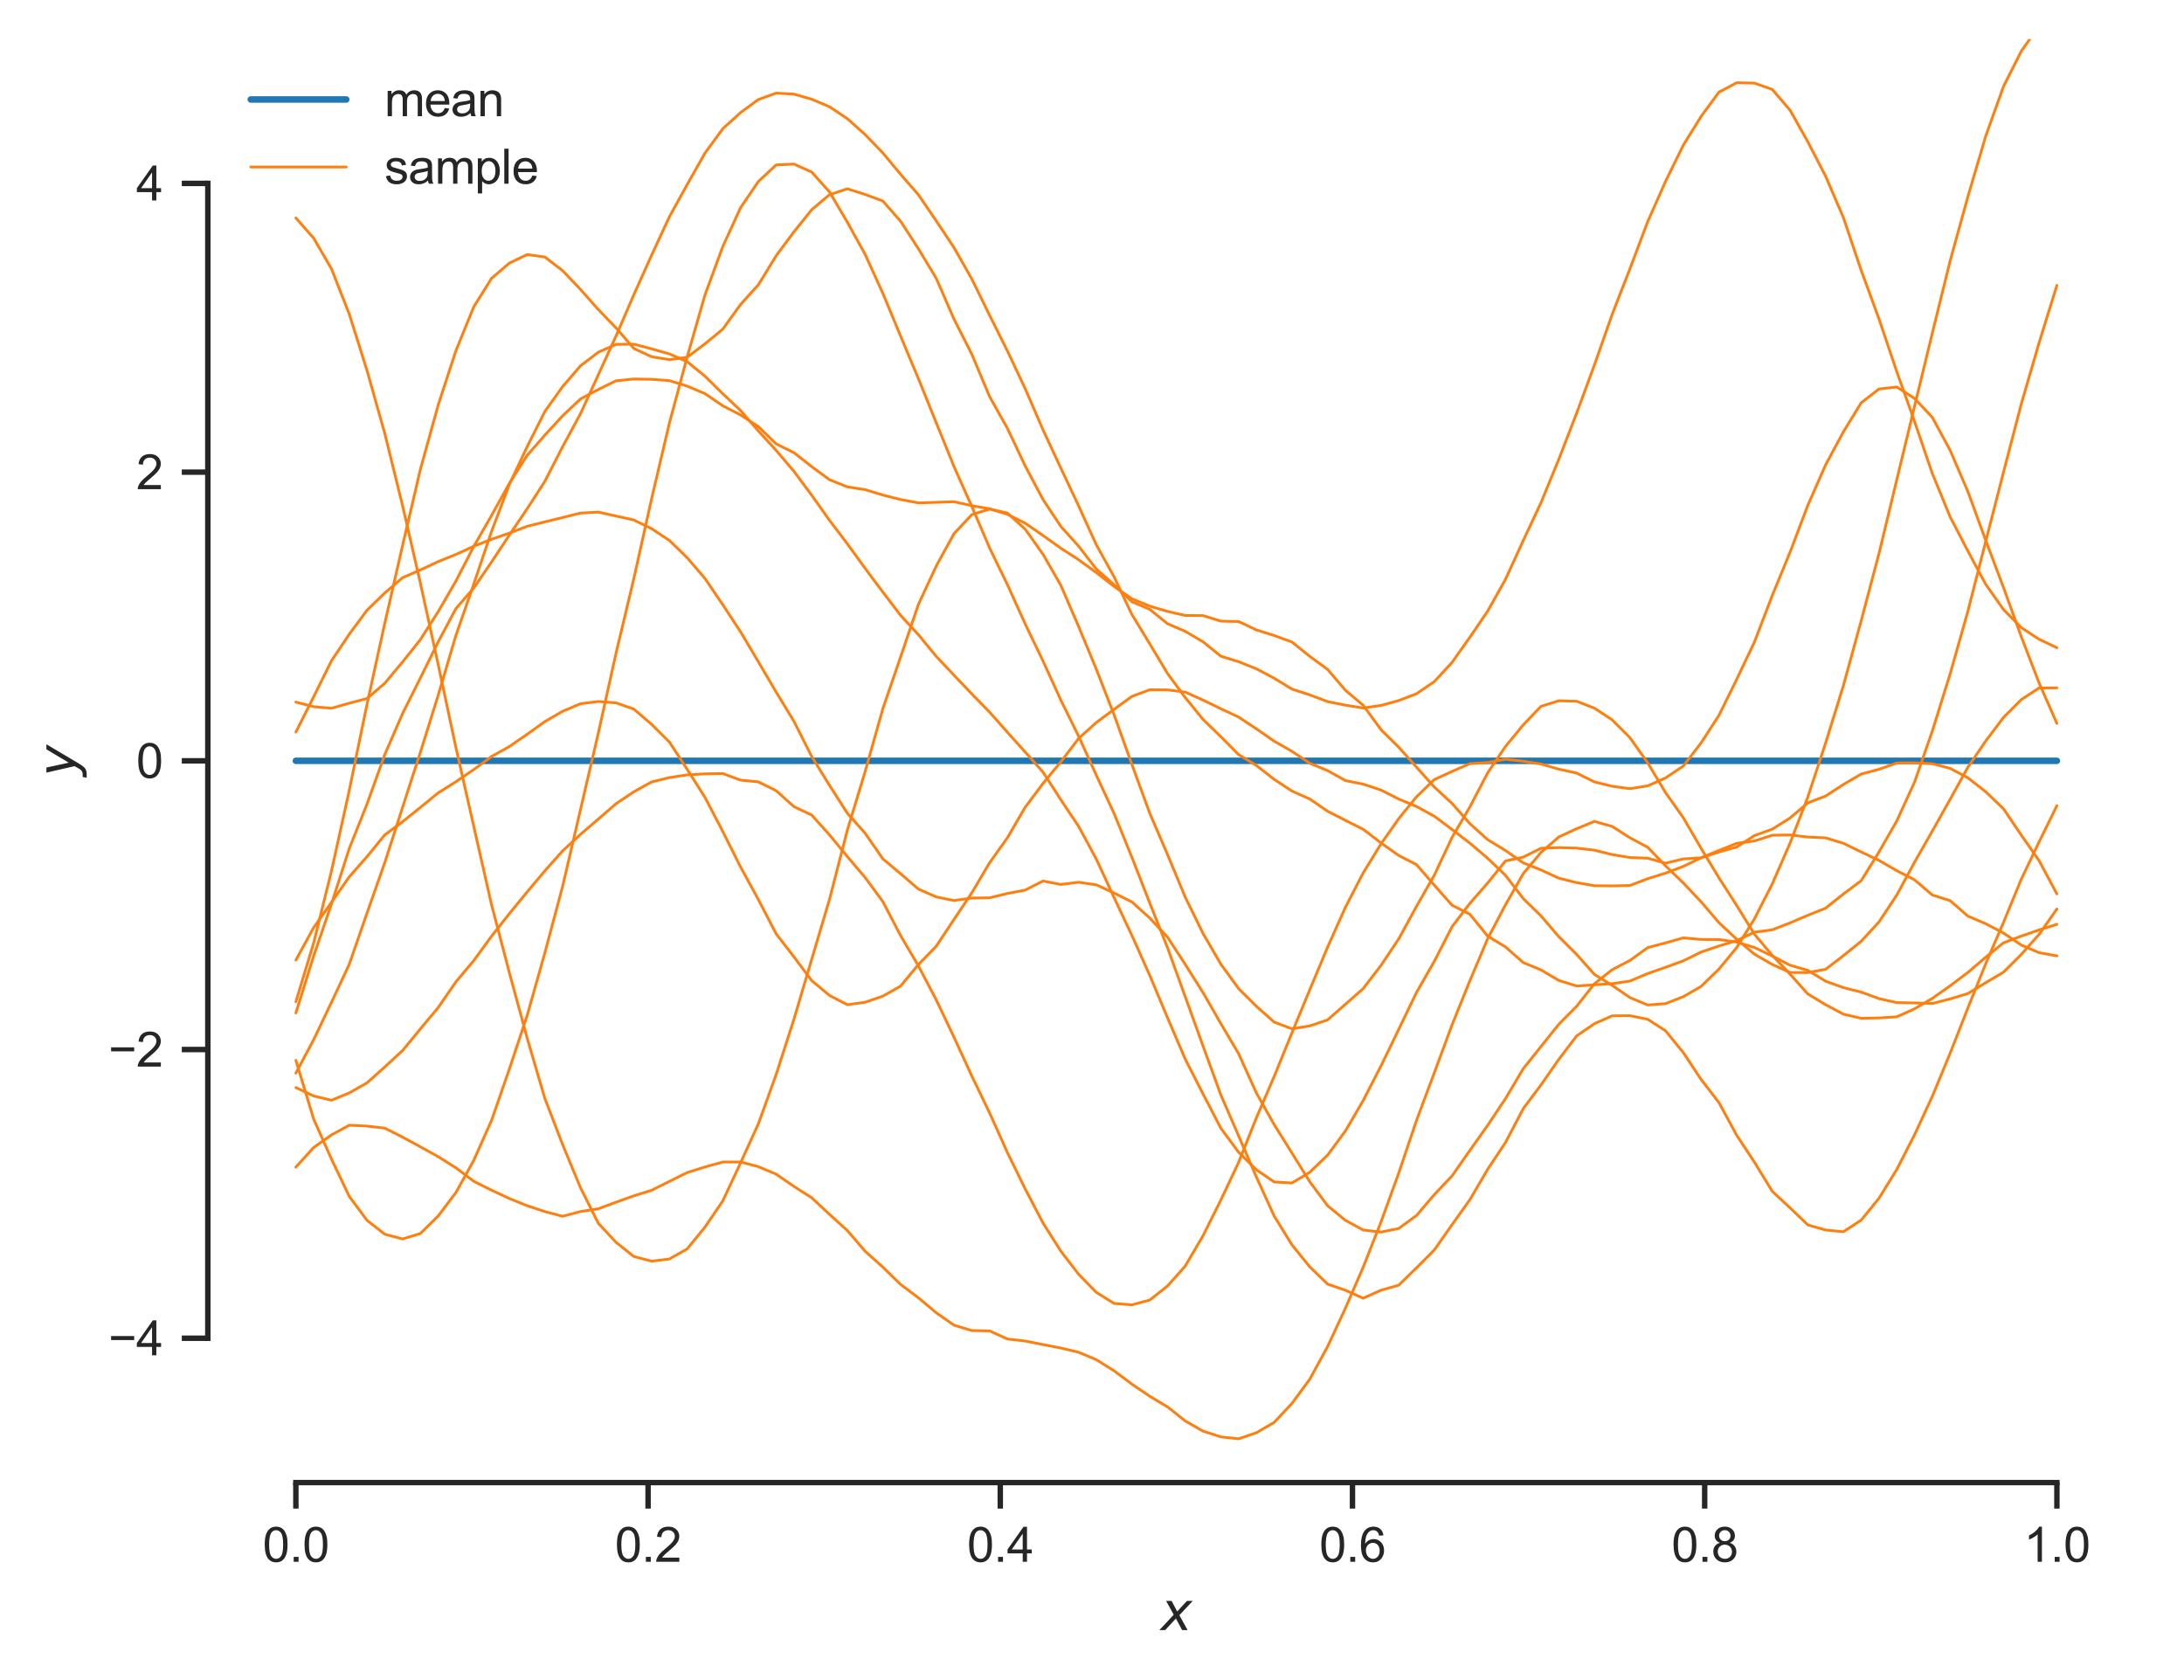 <?xml version="1.0" encoding="utf-8" standalone="no"?>
<!DOCTYPE svg PUBLIC "-//W3C//DTD SVG 1.1//EN"
  "http://www.w3.org/Graphics/SVG/1.1/DTD/svg11.dtd">
<svg xmlns:xlink="http://www.w3.org/1999/xlink" width="402.633pt" height="309.639pt" viewBox="0 0 402.633 309.639" xmlns="http://www.w3.org/2000/svg" version="1.1">
 <defs>
  <style type="text/css">*{stroke-linejoin: round; stroke-linecap: butt}</style>
 </defs>
 <g id="figure_1">
  <g id="patch_1">
   <path d="M 0 309.639 
L 402.633 309.639 
L 402.633 0 
L 0 0 
z
" style="fill: #ffffff"/>
  </g>
  <g id="axes_1">
   <g id="patch_2">
    <path d="M 38.313 273.312 
L 395.433 273.312 
L 395.433 7.2 
L 38.313 7.2 
z
" style="fill: #ffffff"/>
   </g>
   <g id="matplotlib.axis_1">
    <g id="xtick_1">
     <g id="line2d_1">
      <defs>
       <path id="m6357edf6d3" d="M 0 0 
L 0 4.8 
" style="stroke: #262626"/>
      </defs>
      <g>
       <use xlink:href="#m6357edf6d3" x="54.546" y="273.312" style="fill: #262626; stroke: #262626"/>
      </g>
     </g>
     <g id="text_1">
      <!-- 0.0 -->
      <g style="fill: #262626" transform="translate(48.43 287.911) scale(0.088 -0.088)">
       <defs>
        <path id="ArialMT-30" d="M 266 2259 
Q 266 3072 433 3567 
Q 600 4063 929 4331 
Q 1259 4600 1759 4600 
Q 2128 4600 2406 4451 
Q 2684 4303 2865 4023 
Q 3047 3744 3150 3342 
Q 3253 2941 3253 2259 
Q 3253 1453 3087 958 
Q 2922 463 2592 192 
Q 2263 -78 1759 -78 
Q 1097 -78 719 397 
Q 266 969 266 2259 
z
M 844 2259 
Q 844 1131 1108 757 
Q 1372 384 1759 384 
Q 2147 384 2411 759 
Q 2675 1134 2675 2259 
Q 2675 3391 2411 3762 
Q 2147 4134 1753 4134 
Q 1366 4134 1134 3806 
Q 844 3388 844 2259 
z
" transform="scale(0.016)"/>
        <path id="ArialMT-2e" d="M 581 0 
L 581 641 
L 1222 641 
L 1222 0 
L 581 0 
z
" transform="scale(0.016)"/>
       </defs>
       <use xlink:href="#ArialMT-30"/>
       <use xlink:href="#ArialMT-2e" x="55.615"/>
       <use xlink:href="#ArialMT-30" x="83.398"/>
      </g>
     </g>
    </g>
    <g id="xtick_2">
     <g id="line2d_2">
      <g>
       <use xlink:href="#m6357edf6d3" x="119.477" y="273.312" style="fill: #262626; stroke: #262626"/>
      </g>
     </g>
     <g id="text_2">
      <!-- 0.2 -->
      <g style="fill: #262626" transform="translate(113.361 287.911) scale(0.088 -0.088)">
       <defs>
        <path id="ArialMT-32" d="M 3222 541 
L 3222 0 
L 194 0 
Q 188 203 259 391 
Q 375 700 629 1000 
Q 884 1300 1366 1694 
Q 2113 2306 2375 2664 
Q 2638 3022 2638 3341 
Q 2638 3675 2398 3904 
Q 2159 4134 1775 4134 
Q 1369 4134 1125 3890 
Q 881 3647 878 3216 
L 300 3275 
Q 359 3922 746 4261 
Q 1134 4600 1788 4600 
Q 2447 4600 2831 4234 
Q 3216 3869 3216 3328 
Q 3216 3053 3103 2787 
Q 2991 2522 2730 2228 
Q 2469 1934 1863 1422 
Q 1356 997 1212 845 
Q 1069 694 975 541 
L 3222 541 
z
" transform="scale(0.016)"/>
       </defs>
       <use xlink:href="#ArialMT-30"/>
       <use xlink:href="#ArialMT-2e" x="55.615"/>
       <use xlink:href="#ArialMT-32" x="83.398"/>
      </g>
     </g>
    </g>
    <g id="xtick_3">
     <g id="line2d_3">
      <g>
       <use xlink:href="#m6357edf6d3" x="184.407" y="273.312" style="fill: #262626; stroke: #262626"/>
      </g>
     </g>
     <g id="text_3">
      <!-- 0.4 -->
      <g style="fill: #262626" transform="translate(178.291 287.911) scale(0.088 -0.088)">
       <defs>
        <path id="ArialMT-34" d="M 2069 0 
L 2069 1097 
L 81 1097 
L 81 1613 
L 2172 4581 
L 2631 4581 
L 2631 1613 
L 3250 1613 
L 3250 1097 
L 2631 1097 
L 2631 0 
L 2069 0 
z
M 2069 1613 
L 2069 3678 
L 634 1613 
L 2069 1613 
z
" transform="scale(0.016)"/>
       </defs>
       <use xlink:href="#ArialMT-30"/>
       <use xlink:href="#ArialMT-2e" x="55.615"/>
       <use xlink:href="#ArialMT-34" x="83.398"/>
      </g>
     </g>
    </g>
    <g id="xtick_4">
     <g id="line2d_4">
      <g>
       <use xlink:href="#m6357edf6d3" x="249.338" y="273.312" style="fill: #262626; stroke: #262626"/>
      </g>
     </g>
     <g id="text_4">
      <!-- 0.6 -->
      <g style="fill: #262626" transform="translate(243.222 287.911) scale(0.088 -0.088)">
       <defs>
        <path id="ArialMT-36" d="M 3184 3459 
L 2625 3416 
Q 2550 3747 2413 3897 
Q 2184 4138 1850 4138 
Q 1581 4138 1378 3988 
Q 1113 3794 959 3422 
Q 806 3050 800 2363 
Q 1003 2672 1297 2822 
Q 1591 2972 1913 2972 
Q 2475 2972 2870 2558 
Q 3266 2144 3266 1488 
Q 3266 1056 3080 686 
Q 2894 316 2569 119 
Q 2244 -78 1831 -78 
Q 1128 -78 684 439 
Q 241 956 241 2144 
Q 241 3472 731 4075 
Q 1159 4600 1884 4600 
Q 2425 4600 2770 4297 
Q 3116 3994 3184 3459 
z
M 888 1484 
Q 888 1194 1011 928 
Q 1134 663 1356 523 
Q 1578 384 1822 384 
Q 2178 384 2434 671 
Q 2691 959 2691 1453 
Q 2691 1928 2437 2201 
Q 2184 2475 1800 2475 
Q 1419 2475 1153 2201 
Q 888 1928 888 1484 
z
" transform="scale(0.016)"/>
       </defs>
       <use xlink:href="#ArialMT-30"/>
       <use xlink:href="#ArialMT-2e" x="55.615"/>
       <use xlink:href="#ArialMT-36" x="83.398"/>
      </g>
     </g>
    </g>
    <g id="xtick_5">
     <g id="line2d_5">
      <g>
       <use xlink:href="#m6357edf6d3" x="314.269" y="273.312" style="fill: #262626; stroke: #262626"/>
      </g>
     </g>
     <g id="text_5">
      <!-- 0.8 -->
      <g style="fill: #262626" transform="translate(308.153 287.911) scale(0.088 -0.088)">
       <defs>
        <path id="ArialMT-38" d="M 1131 2484 
Q 781 2613 612 2850 
Q 444 3088 444 3419 
Q 444 3919 803 4259 
Q 1163 4600 1759 4600 
Q 2359 4600 2725 4251 
Q 3091 3903 3091 3403 
Q 3091 3084 2923 2848 
Q 2756 2613 2416 2484 
Q 2838 2347 3058 2040 
Q 3278 1734 3278 1309 
Q 3278 722 2862 322 
Q 2447 -78 1769 -78 
Q 1091 -78 675 323 
Q 259 725 259 1325 
Q 259 1772 486 2073 
Q 713 2375 1131 2484 
z
M 1019 3438 
Q 1019 3113 1228 2906 
Q 1438 2700 1772 2700 
Q 2097 2700 2305 2904 
Q 2513 3109 2513 3406 
Q 2513 3716 2298 3927 
Q 2084 4138 1766 4138 
Q 1444 4138 1231 3931 
Q 1019 3725 1019 3438 
z
M 838 1322 
Q 838 1081 952 856 
Q 1066 631 1291 507 
Q 1516 384 1775 384 
Q 2178 384 2440 643 
Q 2703 903 2703 1303 
Q 2703 1709 2433 1975 
Q 2163 2241 1756 2241 
Q 1359 2241 1098 1978 
Q 838 1716 838 1322 
z
" transform="scale(0.016)"/>
       </defs>
       <use xlink:href="#ArialMT-30"/>
       <use xlink:href="#ArialMT-2e" x="55.615"/>
       <use xlink:href="#ArialMT-38" x="83.398"/>
      </g>
     </g>
    </g>
    <g id="xtick_6">
     <g id="line2d_6">
      <g>
       <use xlink:href="#m6357edf6d3" x="379.2" y="273.312" style="fill: #262626; stroke: #262626"/>
      </g>
     </g>
     <g id="text_6">
      <!-- 1.0 -->
      <g style="fill: #262626" transform="translate(373.084 287.911) scale(0.088 -0.088)">
       <defs>
        <path id="ArialMT-31" d="M 2384 0 
L 1822 0 
L 1822 3584 
Q 1619 3391 1289 3197 
Q 959 3003 697 2906 
L 697 3450 
Q 1169 3672 1522 3987 
Q 1875 4303 2022 4600 
L 2384 4600 
L 2384 0 
z
" transform="scale(0.016)"/>
       </defs>
       <use xlink:href="#ArialMT-31"/>
       <use xlink:href="#ArialMT-2e" x="55.615"/>
       <use xlink:href="#ArialMT-30" x="83.398"/>
      </g>
     </g>
    </g>
    <g id="text_7">
     <!-- $x$ -->
     <g style="fill: #262626" transform="translate(213.993 300.531) scale(0.096 -0.096)">
      <defs>
       <path id="DejaVuSans-Oblique-78" d="M 3841 3500 
L 2234 1784 
L 3219 0 
L 2559 0 
L 1819 1388 
L 531 0 
L -166 0 
L 1556 1844 
L 641 3500 
L 1300 3500 
L 1972 2234 
L 3144 3500 
L 3841 3500 
z
" transform="scale(0.016)"/>
      </defs>
      <use xlink:href="#DejaVuSans-Oblique-78" transform="translate(0 0.312)"/>
     </g>
    </g>
   </g>
   <g id="matplotlib.axis_2">
    <g id="ytick_1">
     <g id="line2d_7">
      <defs>
       <path id="m032779c3a6" d="M 0 0 
L -4.8 0 
" style="stroke: #262626"/>
      </defs>
      <g>
       <use xlink:href="#m032779c3a6" x="38.313" y="246.701" style="fill: #262626; stroke: #262626"/>
      </g>
     </g>
     <g id="text_8">
      <!-- −4 -->
      <g style="fill: #262626" transform="translate(19.98 249.85) scale(0.088 -0.088)">
       <defs>
        <path id="ArialMT-2212" d="M 3381 1997 
L 356 1997 
L 356 2522 
L 3381 2522 
L 3381 1997 
z
" transform="scale(0.016)"/>
       </defs>
       <use xlink:href="#ArialMT-2212"/>
       <use xlink:href="#ArialMT-34" x="58.398"/>
      </g>
     </g>
    </g>
    <g id="ytick_2">
     <g id="line2d_8">
      <g>
       <use xlink:href="#m032779c3a6" x="38.313" y="193.478" style="fill: #262626; stroke: #262626"/>
      </g>
     </g>
     <g id="text_9">
      <!-- −2 -->
      <g style="fill: #262626" transform="translate(19.98 196.628) scale(0.088 -0.088)">
       <use xlink:href="#ArialMT-2212"/>
       <use xlink:href="#ArialMT-32" x="58.398"/>
      </g>
     </g>
    </g>
    <g id="ytick_3">
     <g id="line2d_9">
      <g>
       <use xlink:href="#m032779c3a6" x="38.313" y="140.256" style="fill: #262626; stroke: #262626"/>
      </g>
     </g>
     <g id="text_10">
      <!-- 0 -->
      <g style="fill: #262626" transform="translate(25.119 143.405) scale(0.088 -0.088)">
       <use xlink:href="#ArialMT-30"/>
      </g>
     </g>
    </g>
    <g id="ytick_4">
     <g id="line2d_10">
      <g>
       <use xlink:href="#m032779c3a6" x="38.313" y="87.034" style="fill: #262626; stroke: #262626"/>
      </g>
     </g>
     <g id="text_11">
      <!-- 2 -->
      <g style="fill: #262626" transform="translate(25.119 90.183) scale(0.088 -0.088)">
       <use xlink:href="#ArialMT-32"/>
      </g>
     </g>
    </g>
    <g id="ytick_5">
     <g id="line2d_11">
      <g>
       <use xlink:href="#m032779c3a6" x="38.313" y="33.811" style="fill: #262626; stroke: #262626"/>
      </g>
     </g>
     <g id="text_12">
      <!-- 4 -->
      <g style="fill: #262626" transform="translate(25.119 36.961) scale(0.088 -0.088)">
       <use xlink:href="#ArialMT-34"/>
      </g>
     </g>
    </g>
    <g id="text_13">
     <!-- $y$ -->
     <g style="fill: #262626" transform="translate(13.963 143.136) rotate(-90) scale(0.096 -0.096)">
      <defs>
       <path id="DejaVuSans-Oblique-79" d="M 1588 -325 
Q 1188 -997 936 -1164 
Q 684 -1331 294 -1331 
L -159 -1331 
L -63 -850 
L 269 -850 
Q 509 -850 678 -719 
Q 847 -588 1056 -206 
L 1234 128 
L 459 3500 
L 1069 3500 
L 1650 819 
L 3256 3500 
L 3859 3500 
L 1588 -325 
z
" transform="scale(0.016)"/>
      </defs>
      <use xlink:href="#DejaVuSans-Oblique-79" transform="translate(0 0.312)"/>
     </g>
    </g>
   </g>
   <g id="line2d_12">
    <path d="M 54.546 140.256 
L 57.825 140.256 
L 61.104 140.256 
L 64.384 140.256 
L 67.663 140.256 
L 70.942 140.256 
L 74.222 140.256 
L 77.501 140.256 
L 80.78 140.256 
L 84.06 140.256 
L 87.339 140.256 
L 90.618 140.256 
L 93.898 140.256 
L 97.177 140.256 
L 100.456 140.256 
L 103.736 140.256 
L 107.015 140.256 
L 110.294 140.256 
L 113.574 140.256 
L 116.853 140.256 
L 120.132 140.256 
L 123.412 140.256 
L 126.691 140.256 
L 129.97 140.256 
L 133.25 140.256 
L 136.529 140.256 
L 139.808 140.256 
L 143.088 140.256 
L 146.367 140.256 
L 149.646 140.256 
L 152.926 140.256 
L 156.205 140.256 
L 159.484 140.256 
L 162.764 140.256 
L 166.043 140.256 
L 169.322 140.256 
L 172.602 140.256 
L 175.881 140.256 
L 179.16 140.256 
L 182.44 140.256 
L 185.719 140.256 
L 188.998 140.256 
L 192.278 140.256 
L 195.557 140.256 
L 198.837 140.256 
L 202.116 140.256 
L 205.395 140.256 
L 208.675 140.256 
L 211.954 140.256 
L 215.233 140.256 
L 218.513 140.256 
L 221.792 140.256 
L 225.071 140.256 
L 228.351 140.256 
L 231.63 140.256 
L 234.909 140.256 
L 238.189 140.256 
L 241.468 140.256 
L 244.747 140.256 
L 248.027 140.256 
L 251.306 140.256 
L 254.585 140.256 
L 257.865 140.256 
L 261.144 140.256 
L 264.423 140.256 
L 267.703 140.256 
L 270.982 140.256 
L 274.261 140.256 
L 277.541 140.256 
L 280.82 140.256 
L 284.099 140.256 
L 287.379 140.256 
L 290.658 140.256 
L 293.937 140.256 
L 297.217 140.256 
L 300.496 140.256 
L 303.775 140.256 
L 307.055 140.256 
L 310.334 140.256 
L 313.613 140.256 
L 316.893 140.256 
L 320.172 140.256 
L 323.451 140.256 
L 326.731 140.256 
L 330.01 140.256 
L 333.289 140.256 
L 336.569 140.256 
L 339.848 140.256 
L 343.127 140.256 
L 346.407 140.256 
L 349.686 140.256 
L 352.965 140.256 
L 356.245 140.256 
L 359.524 140.256 
L 362.803 140.256 
L 366.083 140.256 
L 369.362 140.256 
L 372.641 140.256 
L 375.921 140.256 
L 379.2 140.256 
" clip-path="url(#pfaf3a5e011)" style="fill: none; stroke: #1f77b4; stroke-width: 1.2; stroke-linecap: round"/>
   </g>
   <g id="line2d_13">
    <path d="M 54.546 200.486 
L 57.825 202.042 
L 61.104 202.831 
L 64.384 201.484 
L 67.663 199.62 
L 70.942 196.684 
L 74.222 193.667 
L 77.501 189.673 
L 80.78 185.741 
L 84.06 180.989 
L 87.339 177.087 
L 90.618 172.592 
L 93.898 168.435 
L 97.177 164.43 
L 100.456 160.53 
L 103.736 156.852 
L 107.015 153.82 
L 110.294 151 
L 113.574 148.161 
L 116.853 145.966 
L 120.132 144.151 
L 123.412 143.348 
L 126.691 142.845 
L 129.97 142.658 
L 133.25 142.601 
L 136.529 143.811 
L 139.808 144.135 
L 143.088 145.76 
L 146.367 148.701 
L 149.646 150.255 
L 152.926 153.91 
L 156.205 157.898 
L 159.484 161.764 
L 162.764 166.215 
L 166.043 172.499 
L 169.322 178.073 
L 172.602 184.323 
L 175.881 191.221 
L 179.16 198.355 
L 182.44 205.162 
L 185.719 212.469 
L 188.998 219.168 
L 192.278 225.441 
L 195.557 230.624 
L 198.837 234.887 
L 202.116 238.251 
L 205.395 240.289 
L 208.675 240.55 
L 211.954 239.659 
L 215.233 237.079 
L 218.513 233.381 
L 221.792 227.799 
L 225.071 221.226 
L 228.351 214.269 
L 231.63 206.049 
L 234.909 198.429 
L 238.189 190.377 
L 241.468 182.447 
L 244.747 174.619 
L 248.027 167.27 
L 251.306 160.93 
L 254.585 155.588 
L 257.865 150.914 
L 261.144 146.88 
L 264.423 143.718 
L 267.703 142.205 
L 270.982 140.781 
L 274.261 140.566 
L 277.541 139.969 
L 280.82 140.338 
L 284.099 140.842 
L 287.379 141.797 
L 290.658 142.512 
L 293.937 144.137 
L 297.217 144.945 
L 300.496 145.393 
L 303.775 144.866 
L 307.055 143.412 
L 310.334 141.213 
L 313.613 136.938 
L 316.893 131.885 
L 320.172 125.233 
L 323.451 118.329 
L 326.731 109.768 
L 330.01 101.791 
L 333.289 93.141 
L 336.569 85.687 
L 339.848 79.591 
L 343.127 74.248 
L 346.407 71.713 
L 349.686 71.341 
L 352.965 73.466 
L 356.245 76.957 
L 359.524 83.025 
L 362.803 90.649 
L 366.083 99.627 
L 369.362 108.312 
L 372.641 117.388 
L 375.921 125.902 
L 379.2 133.359 
" clip-path="url(#pfaf3a5e011)" style="fill: none; stroke: #ff7f0e; stroke-width: 0.5; stroke-linecap: round"/>
   </g>
   <g id="line2d_14">
    <path d="M 54.546 197.824 
L 57.825 191.662 
L 61.104 184.788 
L 64.384 177.776 
L 67.663 168.329 
L 70.942 159.001 
L 74.222 148.816 
L 77.501 138.676 
L 80.78 128.188 
L 84.06 117.105 
L 87.339 107.678 
L 90.618 97.965 
L 93.898 89.328 
L 97.177 82.355 
L 100.456 75.843 
L 103.736 71.25 
L 107.015 67.448 
L 110.294 64.931 
L 113.574 63.488 
L 116.853 63.447 
L 120.132 64.314 
L 123.412 65.243 
L 126.691 66.682 
L 129.97 69.352 
L 133.25 72.585 
L 136.529 75.675 
L 139.808 79.454 
L 143.088 83.026 
L 146.367 86.89 
L 149.646 91.298 
L 152.926 95.924 
L 156.205 100.238 
L 159.484 104.769 
L 162.764 109.156 
L 166.043 113.455 
L 169.322 117.014 
L 172.602 120.999 
L 175.881 124.481 
L 179.16 127.926 
L 182.44 131.289 
L 185.719 134.984 
L 188.998 138.634 
L 192.278 142.333 
L 195.557 147.418 
L 198.837 152.318 
L 202.116 158.376 
L 205.395 165.479 
L 208.675 172.453 
L 211.954 179.788 
L 215.233 187.602 
L 218.513 195.264 
L 221.792 201.675 
L 225.071 207.985 
L 228.351 212.417 
L 231.63 215.647 
L 234.909 217.895 
L 238.189 218.074 
L 241.468 216.106 
L 244.747 212.944 
L 248.027 208.499 
L 251.306 202.889 
L 254.585 196.521 
L 257.865 189.755 
L 261.144 182.954 
L 264.423 177.216 
L 267.703 170.826 
L 270.982 166.528 
L 274.261 162.778 
L 277.541 158.722 
L 280.82 158.008 
L 284.099 156.376 
L 287.379 156.257 
L 290.658 156.348 
L 293.937 156.729 
L 297.217 157.542 
L 300.496 158.084 
L 303.775 158.21 
L 307.055 159.126 
L 310.334 158.342 
L 313.613 158.143 
L 316.893 157.065 
L 320.172 156.145 
L 323.451 154.034 
L 326.731 152.856 
L 330.01 150.791 
L 333.289 148.006 
L 336.569 146.752 
L 339.848 144.611 
L 343.127 142.698 
L 346.407 141.817 
L 349.686 140.652 
L 352.965 140.623 
L 356.245 140.798 
L 359.524 141.647 
L 362.803 143.395 
L 366.083 145.966 
L 369.362 149.108 
L 372.641 153.962 
L 375.921 158.669 
L 379.2 164.796 
" clip-path="url(#pfaf3a5e011)" style="fill: none; stroke: #ff7f0e; stroke-width: 0.5; stroke-linecap: round"/>
   </g>
   <g id="line2d_15">
    <path d="M 54.546 40.176 
L 57.825 43.907 
L 61.104 49.544 
L 64.384 57.875 
L 67.663 68.305 
L 70.942 79.93 
L 74.222 93.245 
L 77.501 107.507 
L 80.78 122.492 
L 84.06 137.845 
L 87.339 152.329 
L 90.618 166.777 
L 93.898 179.287 
L 97.177 191.348 
L 100.456 202.518 
L 103.736 211.033 
L 107.015 218.947 
L 110.294 225.491 
L 113.574 229.026 
L 116.853 231.632 
L 120.132 232.498 
L 123.412 232.091 
L 126.691 230.227 
L 129.97 226.211 
L 133.25 221.382 
L 136.529 214.37 
L 139.808 207.176 
L 143.088 198.084 
L 146.367 187.905 
L 149.646 176.841 
L 152.926 165.792 
L 156.205 153.071 
L 159.484 142.269 
L 162.764 130.632 
L 166.043 121.084 
L 169.322 111.401 
L 172.602 104.354 
L 175.881 98.375 
L 179.16 94.871 
L 182.44 93.854 
L 185.719 94.578 
L 188.998 97.555 
L 192.278 102.168 
L 195.557 107.869 
L 198.837 115.463 
L 202.116 123.373 
L 205.395 131.795 
L 208.675 140.926 
L 211.954 149.892 
L 215.233 157.518 
L 218.513 165.402 
L 221.792 172.098 
L 225.071 177.742 
L 228.351 182.255 
L 231.63 185.52 
L 234.909 188.428 
L 238.189 189.661 
L 241.468 189.124 
L 244.747 188.021 
L 248.027 185.142 
L 251.306 182.255 
L 254.585 177.983 
L 257.865 173.081 
L 261.144 167.082 
L 264.423 161.335 
L 267.703 154.35 
L 270.982 148.751 
L 274.261 142.474 
L 277.541 137.62 
L 280.82 133.63 
L 284.099 130.208 
L 287.379 129.189 
L 290.658 129.276 
L 293.937 130.543 
L 297.217 132.707 
L 300.496 135.995 
L 303.775 140.65 
L 307.055 146.117 
L 310.334 150.761 
L 313.613 156.395 
L 316.893 161.821 
L 320.172 166.93 
L 323.451 172.225 
L 326.731 176.126 
L 330.01 179.585 
L 333.289 183.238 
L 336.569 185.219 
L 339.848 186.965 
L 343.127 187.721 
L 346.407 187.655 
L 349.686 187.447 
L 352.965 185.972 
L 356.245 184.039 
L 359.524 181.734 
L 362.803 179.255 
L 366.083 176.462 
L 369.362 173.8 
L 372.641 172.57 
L 375.921 171.43 
L 379.2 170.399 
" clip-path="url(#pfaf3a5e011)" style="fill: none; stroke: #ff7f0e; stroke-width: 0.5; stroke-linecap: round"/>
   </g>
   <g id="line2d_16">
    <path d="M 54.546 176.992 
L 57.825 171.004 
L 61.104 166.357 
L 64.384 161.651 
L 67.663 157.915 
L 70.942 153.906 
L 74.222 151.48 
L 77.501 148.843 
L 80.78 146.171 
L 84.06 144.102 
L 87.339 141.871 
L 90.618 139.46 
L 93.898 137.63 
L 97.177 135.367 
L 100.456 133.016 
L 103.736 131.121 
L 107.015 129.732 
L 110.294 129.319 
L 113.574 129.57 
L 116.853 130.722 
L 120.132 133.537 
L 123.412 136.799 
L 126.691 141.831 
L 129.97 146.999 
L 133.25 153.289 
L 136.529 159.827 
L 139.808 165.836 
L 143.088 172.151 
L 146.367 176.391 
L 149.646 180.777 
L 152.926 183.509 
L 156.205 185.218 
L 159.484 184.763 
L 162.764 183.636 
L 166.043 181.774 
L 169.322 177.801 
L 172.602 174.433 
L 175.881 169.484 
L 179.16 164.588 
L 182.44 159.049 
L 185.719 154.447 
L 188.998 148.818 
L 192.278 144.438 
L 195.557 140.466 
L 198.837 136.157 
L 202.116 133.194 
L 205.395 130.759 
L 208.675 128.375 
L 211.954 127.161 
L 215.233 127.176 
L 218.513 127.59 
L 221.792 129.062 
L 225.071 130.655 
L 228.351 132.2 
L 231.63 134.369 
L 234.909 136.639 
L 238.189 138.511 
L 241.468 140.712 
L 244.747 142.055 
L 248.027 143.894 
L 251.306 144.554 
L 254.585 145.639 
L 257.865 147.304 
L 261.144 148.676 
L 264.423 150.472 
L 267.703 152.92 
L 270.982 155.439 
L 274.261 158.22 
L 277.541 161.36 
L 280.82 165.657 
L 284.099 168.848 
L 287.379 172.679 
L 290.658 175.939 
L 293.937 179.628 
L 297.217 181.654 
L 300.496 183.908 
L 303.775 185.271 
L 307.055 185.021 
L 310.334 183.735 
L 313.613 181.837 
L 316.893 178.657 
L 320.172 174.676 
L 323.451 169.373 
L 326.731 162.937 
L 330.01 155.421 
L 333.289 146.919 
L 336.569 136.954 
L 339.848 126.363 
L 343.127 114.417 
L 346.407 102.028 
L 349.686 88.431 
L 352.965 74.856 
L 356.245 61.368 
L 359.524 48.078 
L 362.803 36.216 
L 366.083 25.083 
L 369.362 15.925 
L 372.641 9.422 
L 375.921 4.787 
L 379.2 2.54 
" clip-path="url(#pfaf3a5e011)" style="fill: none; stroke: #ff7f0e; stroke-width: 0.5; stroke-linecap: round"/>
   </g>
   <g id="line2d_17">
    <path d="M 54.546 184.662 
L 57.825 173.841 
L 61.104 160.594 
L 64.384 145.729 
L 67.663 129.816 
L 70.942 114.874 
L 74.222 100.546 
L 77.501 86.525 
L 80.78 74.689 
L 84.06 64.616 
L 87.339 56.572 
L 90.618 51.316 
L 93.898 48.508 
L 97.177 46.932 
L 100.456 47.38 
L 103.736 49.909 
L 107.015 53.358 
L 110.294 57.049 
L 113.574 60.45 
L 116.853 64.238 
L 120.132 65.766 
L 123.412 66.298 
L 126.691 65.855 
L 129.97 63.379 
L 133.25 60.677 
L 136.529 56.13 
L 139.808 52.5 
L 143.088 47.15 
L 146.367 42.743 
L 149.646 38.655 
L 152.926 35.887 
L 156.205 34.81 
L 159.484 35.838 
L 162.764 37.063 
L 166.043 40.805 
L 169.322 45.866 
L 172.602 51.311 
L 175.881 58.83 
L 179.16 65.299 
L 182.44 73.113 
L 185.719 78.962 
L 188.998 85.886 
L 192.278 92.071 
L 195.557 97.034 
L 198.837 100.669 
L 202.116 104.912 
L 205.395 107.797 
L 208.675 110.925 
L 211.954 112.321 
L 215.233 114.979 
L 218.513 116.389 
L 221.792 118.325 
L 225.071 120.969 
L 228.351 121.987 
L 231.63 123.295 
L 234.909 125.033 
L 238.189 127.035 
L 241.468 128.101 
L 244.747 129.336 
L 248.027 129.992 
L 251.306 130.522 
L 254.585 130.052 
L 257.865 129.145 
L 261.144 127.894 
L 264.423 125.648 
L 267.703 122.104 
L 270.982 117.477 
L 274.261 112.659 
L 277.541 106.808 
L 280.82 99.648 
L 284.099 92.647 
L 287.379 84.655 
L 290.658 76.181 
L 293.937 67.292 
L 297.217 57.945 
L 300.496 49.533 
L 303.775 40.835 
L 307.055 33.437 
L 310.334 26.746 
L 313.613 21.455 
L 316.893 16.993 
L 320.172 15.251 
L 323.451 15.325 
L 326.731 16.491 
L 330.01 20.318 
L 333.289 26.14 
L 336.569 32.501 
L 339.848 40.124 
L 343.127 49.852 
L 346.407 58.796 
L 349.686 68.531 
L 352.965 77.712 
L 356.245 87.311 
L 359.524 95.294 
L 362.803 101.602 
L 366.083 107.72 
L 369.362 112.373 
L 372.641 115.702 
L 375.921 117.843 
L 379.2 119.41 
" clip-path="url(#pfaf3a5e011)" style="fill: none; stroke: #ff7f0e; stroke-width: 0.5; stroke-linecap: round"/>
   </g>
   <g id="line2d_18">
    <path d="M 54.546 195.47 
L 57.825 206.296 
L 61.104 213.66 
L 64.384 220.549 
L 67.663 224.965 
L 70.942 227.526 
L 74.222 228.398 
L 77.501 227.4 
L 80.78 224.17 
L 84.06 219.83 
L 87.339 213.912 
L 90.618 206.549 
L 93.898 197.097 
L 97.177 187.238 
L 100.456 175.63 
L 103.736 163.344 
L 107.015 149.266 
L 110.294 135.195 
L 113.574 120.399 
L 116.853 106.651 
L 120.132 91.924 
L 123.412 77.973 
L 126.691 65.783 
L 129.97 54.361 
L 133.25 45.453 
L 136.529 38.286 
L 139.808 33.46 
L 143.088 30.403 
L 146.367 30.245 
L 149.646 31.72 
L 152.926 35.383 
L 156.205 40.945 
L 159.484 46.874 
L 162.764 54.082 
L 166.043 61.993 
L 169.322 69.83 
L 172.602 77.929 
L 175.881 86.018 
L 179.16 93.36 
L 182.44 101.014 
L 185.719 107.765 
L 188.998 115.022 
L 192.278 121.834 
L 195.557 129.035 
L 198.837 135.684 
L 202.116 142.923 
L 205.395 149.978 
L 208.675 158.051 
L 211.954 166.443 
L 215.233 174.689 
L 218.513 183.764 
L 221.792 192.85 
L 225.071 201.85 
L 228.351 209.404 
L 231.63 216.996 
L 234.909 224.187 
L 238.189 229.505 
L 241.468 233.545 
L 244.747 236.72 
L 248.027 237.849 
L 251.306 239.327 
L 254.585 237.854 
L 257.865 236.927 
L 261.144 233.72 
L 264.423 230.439 
L 267.703 225.752 
L 270.982 221.158 
L 274.261 215.566 
L 277.541 210.628 
L 280.82 204.377 
L 284.099 199.997 
L 287.379 195.285 
L 290.658 190.977 
L 293.937 188.717 
L 297.217 187.264 
L 300.496 187.246 
L 303.775 187.903 
L 307.055 190.029 
L 310.334 194.052 
L 313.613 198.999 
L 316.893 203.255 
L 320.172 209.289 
L 323.451 214.263 
L 326.731 219.627 
L 330.01 222.663 
L 333.289 225.813 
L 336.569 226.752 
L 339.848 227.066 
L 343.127 224.921 
L 346.407 220.892 
L 349.686 215.579 
L 352.965 209.178 
L 356.245 202.088 
L 359.524 194.15 
L 362.803 185.785 
L 366.083 177.646 
L 369.362 170.031 
L 372.641 162.068 
L 375.921 155.199 
L 379.2 148.528 
" clip-path="url(#pfaf3a5e011)" style="fill: none; stroke: #ff7f0e; stroke-width: 0.5; stroke-linecap: round"/>
   </g>
   <g id="line2d_19">
    <path d="M 54.546 186.733 
L 57.825 176.239 
L 61.104 166.654 
L 64.384 156.443 
L 67.663 148.224 
L 70.942 139.088 
L 74.222 131.526 
L 77.501 124.985 
L 80.78 118.325 
L 84.06 112.182 
L 87.339 108.398 
L 90.618 103.603 
L 93.898 98.646 
L 97.177 93.795 
L 100.456 88.724 
L 103.736 82.324 
L 107.015 76.266 
L 110.294 69.11 
L 113.574 61.931 
L 116.853 54.323 
L 120.132 47.036 
L 123.412 39.953 
L 126.691 34.013 
L 129.97 28.22 
L 133.25 23.731 
L 136.529 20.754 
L 139.808 18.348 
L 143.088 17.164 
L 146.367 17.352 
L 149.646 18.292 
L 152.926 19.684 
L 156.205 21.872 
L 159.484 24.795 
L 162.764 28.205 
L 166.043 32.148 
L 169.322 35.91 
L 172.602 40.718 
L 175.881 45.652 
L 179.16 51.43 
L 182.44 58.126 
L 185.719 64.69 
L 188.998 71.643 
L 192.278 79.219 
L 195.557 86.271 
L 198.837 93.228 
L 202.116 100.431 
L 205.395 106.348 
L 208.675 113.292 
L 211.954 118.66 
L 215.233 124.148 
L 218.513 128.602 
L 221.792 132.63 
L 225.071 135.802 
L 228.351 139.111 
L 231.63 141.125 
L 234.909 143.676 
L 238.189 145.833 
L 241.468 147.302 
L 244.747 149.544 
L 248.027 151.231 
L 251.306 152.876 
L 254.585 155.384 
L 257.865 157.708 
L 261.144 159.395 
L 264.423 163.186 
L 267.703 166.883 
L 270.982 168.542 
L 274.261 172.569 
L 277.541 174.56 
L 280.82 177.448 
L 284.099 178.805 
L 287.379 180.744 
L 290.658 181.769 
L 293.937 181.543 
L 297.217 181.34 
L 300.496 180.858 
L 303.775 179.466 
L 307.055 178.322 
L 310.334 177.124 
L 313.613 175.508 
L 316.893 174.397 
L 320.172 173.385 
L 323.451 171.852 
L 326.731 171.402 
L 330.01 170.131 
L 333.289 168.73 
L 336.569 167.416 
L 339.848 164.801 
L 343.127 162.346 
L 346.407 157.056 
L 349.686 151.333 
L 352.965 144.17 
L 356.245 134.74 
L 359.524 124.214 
L 362.803 112.644 
L 366.083 99.792 
L 369.362 87.025 
L 372.641 74.459 
L 375.921 63.181 
L 379.2 52.608 
" clip-path="url(#pfaf3a5e011)" style="fill: none; stroke: #ff7f0e; stroke-width: 0.5; stroke-linecap: round"/>
   </g>
   <g id="line2d_20">
    <path d="M 54.546 215.154 
L 57.825 211.542 
L 61.104 209.228 
L 64.384 207.43 
L 67.663 207.59 
L 70.942 207.976 
L 74.222 209.631 
L 77.501 211.415 
L 80.78 213.231 
L 84.06 215.286 
L 87.339 217.773 
L 90.618 219.408 
L 93.898 220.943 
L 97.177 222.268 
L 100.456 223.36 
L 103.736 224.221 
L 107.015 223.342 
L 110.294 222.845 
L 113.574 221.621 
L 116.853 220.449 
L 120.132 219.428 
L 123.412 217.785 
L 126.691 216.162 
L 129.97 215.124 
L 133.25 214.223 
L 136.529 214.211 
L 139.808 215.069 
L 143.088 216.455 
L 146.367 218.714 
L 149.646 220.809 
L 152.926 223.871 
L 156.205 226.836 
L 159.484 230.653 
L 162.764 233.6 
L 166.043 236.788 
L 169.322 239.254 
L 172.602 242.007 
L 175.881 244.298 
L 179.16 245.288 
L 182.44 245.347 
L 185.719 246.838 
L 188.998 247.216 
L 192.278 247.869 
L 195.557 248.502 
L 198.837 249.28 
L 202.116 250.658 
L 205.395 252.712 
L 208.675 255.165 
L 211.954 257.395 
L 215.233 259.355 
L 218.513 261.953 
L 221.792 263.832 
L 225.071 264.887 
L 228.351 265.242 
L 231.63 264.118 
L 234.909 262.214 
L 238.189 258.703 
L 241.468 254.247 
L 244.747 248.245 
L 248.027 241.181 
L 251.306 233.619 
L 254.585 225.303 
L 257.865 216.246 
L 261.144 206.54 
L 264.423 197.765 
L 267.703 188.909 
L 270.982 180.789 
L 274.261 173.044 
L 277.541 166.808 
L 280.82 161.053 
L 284.099 157.128 
L 287.379 154.297 
L 290.658 152.771 
L 293.937 151.424 
L 297.217 152.352 
L 300.496 154.442 
L 303.775 156.201 
L 307.055 159.614 
L 310.334 162.783 
L 313.613 166.246 
L 316.893 170.087 
L 320.172 173.148 
L 323.451 175.91 
L 326.731 177.794 
L 330.01 179.281 
L 333.289 179.288 
L 336.569 178.689 
L 339.848 176.169 
L 343.127 173.518 
L 346.407 169.952 
L 349.686 164.996 
L 352.965 158.934 
L 356.245 153.188 
L 359.524 147.339 
L 362.803 141.422 
L 366.083 136.604 
L 369.362 132.249 
L 372.641 128.965 
L 375.921 126.831 
L 379.2 126.802 
" clip-path="url(#pfaf3a5e011)" style="fill: none; stroke: #ff7f0e; stroke-width: 0.5; stroke-linecap: round"/>
   </g>
   <g id="line2d_21">
    <path d="M 54.546 129.436 
L 57.825 130.278 
L 61.104 130.572 
L 64.384 129.636 
L 67.663 128.774 
L 70.942 125.951 
L 74.222 122.02 
L 77.501 117.91 
L 80.78 112.76 
L 84.06 107.104 
L 87.339 100.735 
L 90.618 95.029 
L 93.898 89.119 
L 97.177 83.955 
L 100.456 80.206 
L 103.736 76.643 
L 107.015 73.553 
L 110.294 71.81 
L 113.574 70.198 
L 116.853 69.866 
L 120.132 69.929 
L 123.412 70.171 
L 126.691 71.187 
L 129.97 72.569 
L 133.25 74.806 
L 136.529 76.499 
L 139.808 78.642 
L 143.088 81.835 
L 146.367 83.451 
L 149.646 86.024 
L 152.926 88.439 
L 156.205 89.75 
L 159.484 90.268 
L 162.764 91.264 
L 166.043 92.091 
L 169.322 92.709 
L 172.602 92.604 
L 175.881 92.497 
L 179.16 93.22 
L 182.44 93.8 
L 185.719 94.811 
L 188.998 96.455 
L 192.278 98.715 
L 195.557 101.053 
L 198.837 103.178 
L 202.116 105.557 
L 205.395 108.114 
L 208.675 110.394 
L 211.954 111.738 
L 215.233 112.708 
L 218.513 113.467 
L 221.792 113.483 
L 225.071 114.504 
L 228.351 114.579 
L 231.63 116.132 
L 234.909 117.16 
L 238.189 118.36 
L 241.468 121.001 
L 244.747 123.403 
L 248.027 127.242 
L 251.306 130.011 
L 254.585 134.502 
L 257.865 137.746 
L 261.144 141.428 
L 264.423 145.088 
L 267.703 148.124 
L 270.982 151.844 
L 274.261 154.786 
L 277.541 156.787 
L 280.82 159.064 
L 284.099 160.377 
L 287.379 161.893 
L 290.658 162.707 
L 293.937 163.278 
L 297.217 163.313 
L 300.496 163.23 
L 303.775 161.984 
L 307.055 160.96 
L 310.334 159.717 
L 313.613 158.134 
L 316.893 156.779 
L 320.172 155.471 
L 323.451 155.027 
L 326.731 153.976 
L 330.01 153.92 
L 333.289 154.307 
L 336.569 154.461 
L 339.848 155.463 
L 343.127 157.063 
L 346.407 158.614 
L 349.686 160.508 
L 352.965 162.202 
L 356.245 164.995 
L 359.524 166.035 
L 362.803 168.896 
L 366.083 170.288 
L 369.362 172.016 
L 372.641 174.223 
L 375.921 175.625 
L 379.2 176.216 
" clip-path="url(#pfaf3a5e011)" style="fill: none; stroke: #ff7f0e; stroke-width: 0.5; stroke-linecap: round"/>
   </g>
   <g id="line2d_22">
    <path d="M 54.546 134.958 
L 57.825 128.454 
L 61.104 121.829 
L 64.384 116.922 
L 67.663 112.494 
L 70.942 109.309 
L 74.222 106.493 
L 77.501 105.065 
L 80.78 103.532 
L 84.06 102.211 
L 87.339 100.696 
L 90.618 99.415 
L 93.898 98.285 
L 97.177 97.022 
L 100.456 96.209 
L 103.736 95.403 
L 107.015 94.584 
L 110.294 94.407 
L 113.574 95.13 
L 116.853 95.861 
L 120.132 97.467 
L 123.412 99.634 
L 126.691 102.819 
L 129.97 106.647 
L 133.25 111.477 
L 136.529 116.478 
L 139.808 122.003 
L 143.088 127.576 
L 146.367 132.977 
L 149.646 139.462 
L 152.926 144.78 
L 156.205 149.906 
L 159.484 153.594 
L 162.764 158.334 
L 166.043 161.079 
L 169.322 163.899 
L 172.602 165.346 
L 175.881 166.011 
L 179.16 165.553 
L 182.44 165.511 
L 185.719 164.712 
L 188.998 164.091 
L 192.278 162.414 
L 195.557 163.048 
L 198.837 162.642 
L 202.116 163.118 
L 205.395 164.631 
L 208.675 166.271 
L 211.954 169.229 
L 215.233 172.76 
L 218.513 177.795 
L 221.792 182.998 
L 225.071 188.697 
L 228.351 194.255 
L 231.63 201.506 
L 234.909 207.325 
L 238.189 212.572 
L 241.468 217.862 
L 244.747 222.271 
L 248.027 224.965 
L 251.306 226.749 
L 254.585 227.132 
L 257.865 226.469 
L 261.144 224.072 
L 264.423 220.224 
L 267.703 216.761 
L 270.982 212.08 
L 274.261 207.446 
L 277.541 202.535 
L 280.82 197.008 
L 284.099 192.911 
L 287.379 188.817 
L 290.658 185.508 
L 293.937 181.362 
L 297.217 178.76 
L 300.496 177.054 
L 303.775 174.684 
L 307.055 173.823 
L 310.334 172.895 
L 313.613 173.185 
L 316.893 173.202 
L 320.172 173.673 
L 323.451 174.673 
L 326.731 176.244 
L 330.01 177.943 
L 333.289 178.891 
L 336.569 180.887 
L 339.848 182.07 
L 343.127 182.895 
L 346.407 184.1 
L 349.686 184.825 
L 352.965 184.89 
L 356.245 184.992 
L 359.524 184.147 
L 362.803 183.156 
L 366.083 181.154 
L 369.362 179.217 
L 372.641 175.942 
L 375.921 172.244 
L 379.2 167.567 
" clip-path="url(#pfaf3a5e011)" style="fill: none; stroke: #ff7f0e; stroke-width: 0.5; stroke-linecap: round"/>
   </g>
   <g id="patch_3">
    <path d="M 38.313 246.701 
L 38.313 33.811 
" style="fill: none; stroke: #262626; stroke-linejoin: miter; stroke-linecap: square"/>
   </g>
   <g id="patch_4">
    <path d="M 54.546 273.312 
L 379.2 273.312 
" style="fill: none; stroke: #262626; stroke-linejoin: miter; stroke-linecap: square"/>
   </g>
   <g id="legend_1">
    <g id="line2d_23">
     <path d="M 46.233 18.339 
L 55.033 18.339 
L 63.833 18.339 
" style="fill: none; stroke: #1f77b4; stroke-width: 1.2; stroke-linecap: round"/>
    </g>
    <g id="text_14">
     <!-- mean -->
     <g style="fill: #262626" transform="translate(70.873 21.419) scale(0.088 -0.088)">
      <defs>
       <path id="ArialMT-6d" d="M 422 0 
L 422 3319 
L 925 3319 
L 925 2853 
Q 1081 3097 1340 3245 
Q 1600 3394 1931 3394 
Q 2300 3394 2536 3241 
Q 2772 3088 2869 2813 
Q 3263 3394 3894 3394 
Q 4388 3394 4653 3120 
Q 4919 2847 4919 2278 
L 4919 0 
L 4359 0 
L 4359 2091 
Q 4359 2428 4304 2576 
Q 4250 2725 4106 2815 
Q 3963 2906 3769 2906 
Q 3419 2906 3187 2673 
Q 2956 2441 2956 1928 
L 2956 0 
L 2394 0 
L 2394 2156 
Q 2394 2531 2256 2718 
Q 2119 2906 1806 2906 
Q 1569 2906 1367 2781 
Q 1166 2656 1075 2415 
Q 984 2175 984 1722 
L 984 0 
L 422 0 
z
" transform="scale(0.016)"/>
       <path id="ArialMT-65" d="M 2694 1069 
L 3275 997 
Q 3138 488 2766 206 
Q 2394 -75 1816 -75 
Q 1088 -75 661 373 
Q 234 822 234 1631 
Q 234 2469 665 2931 
Q 1097 3394 1784 3394 
Q 2450 3394 2872 2941 
Q 3294 2488 3294 1666 
Q 3294 1616 3291 1516 
L 816 1516 
Q 847 969 1125 678 
Q 1403 388 1819 388 
Q 2128 388 2347 550 
Q 2566 713 2694 1069 
z
M 847 1978 
L 2700 1978 
Q 2663 2397 2488 2606 
Q 2219 2931 1791 2931 
Q 1403 2931 1139 2672 
Q 875 2413 847 1978 
z
" transform="scale(0.016)"/>
       <path id="ArialMT-61" d="M 2588 409 
Q 2275 144 1986 34 
Q 1697 -75 1366 -75 
Q 819 -75 525 192 
Q 231 459 231 875 
Q 231 1119 342 1320 
Q 453 1522 633 1644 
Q 813 1766 1038 1828 
Q 1203 1872 1538 1913 
Q 2219 1994 2541 2106 
Q 2544 2222 2544 2253 
Q 2544 2597 2384 2738 
Q 2169 2928 1744 2928 
Q 1347 2928 1158 2789 
Q 969 2650 878 2297 
L 328 2372 
Q 403 2725 575 2942 
Q 747 3159 1072 3276 
Q 1397 3394 1825 3394 
Q 2250 3394 2515 3294 
Q 2781 3194 2906 3042 
Q 3031 2891 3081 2659 
Q 3109 2516 3109 2141 
L 3109 1391 
Q 3109 606 3145 398 
Q 3181 191 3288 0 
L 2700 0 
Q 2613 175 2588 409 
z
M 2541 1666 
Q 2234 1541 1622 1453 
Q 1275 1403 1131 1340 
Q 988 1278 909 1158 
Q 831 1038 831 891 
Q 831 666 1001 516 
Q 1172 366 1500 366 
Q 1825 366 2078 508 
Q 2331 650 2450 897 
Q 2541 1088 2541 1459 
L 2541 1666 
z
" transform="scale(0.016)"/>
       <path id="ArialMT-6e" d="M 422 0 
L 422 3319 
L 928 3319 
L 928 2847 
Q 1294 3394 1984 3394 
Q 2284 3394 2536 3286 
Q 2788 3178 2913 3003 
Q 3038 2828 3088 2588 
Q 3119 2431 3119 2041 
L 3119 0 
L 2556 0 
L 2556 2019 
Q 2556 2363 2490 2533 
Q 2425 2703 2258 2804 
Q 2091 2906 1866 2906 
Q 1506 2906 1245 2678 
Q 984 2450 984 1813 
L 984 0 
L 422 0 
z
" transform="scale(0.016)"/>
      </defs>
      <use xlink:href="#ArialMT-6d"/>
      <use xlink:href="#ArialMT-65" x="83.301"/>
      <use xlink:href="#ArialMT-61" x="138.916"/>
      <use xlink:href="#ArialMT-6e" x="194.531"/>
     </g>
    </g>
    <g id="line2d_24">
     <path d="M 46.233 30.787 
L 55.033 30.787 
L 63.833 30.787 
" style="fill: none; stroke: #ff7f0e; stroke-width: 0.5; stroke-linecap: round"/>
    </g>
    <g id="text_15">
     <!-- sample -->
     <g style="fill: #262626" transform="translate(70.873 33.867) scale(0.088 -0.088)">
      <defs>
       <path id="ArialMT-73" d="M 197 991 
L 753 1078 
Q 800 744 1014 566 
Q 1228 388 1613 388 
Q 2000 388 2187 545 
Q 2375 703 2375 916 
Q 2375 1106 2209 1216 
Q 2094 1291 1634 1406 
Q 1016 1563 777 1677 
Q 538 1791 414 1992 
Q 291 2194 291 2438 
Q 291 2659 392 2848 
Q 494 3038 669 3163 
Q 800 3259 1026 3326 
Q 1253 3394 1513 3394 
Q 1903 3394 2198 3281 
Q 2494 3169 2634 2976 
Q 2775 2784 2828 2463 
L 2278 2388 
Q 2241 2644 2061 2787 
Q 1881 2931 1553 2931 
Q 1166 2931 1000 2803 
Q 834 2675 834 2503 
Q 834 2394 903 2306 
Q 972 2216 1119 2156 
Q 1203 2125 1616 2013 
Q 2213 1853 2448 1751 
Q 2684 1650 2818 1456 
Q 2953 1263 2953 975 
Q 2953 694 2789 445 
Q 2625 197 2315 61 
Q 2006 -75 1616 -75 
Q 969 -75 630 194 
Q 291 463 197 991 
z
" transform="scale(0.016)"/>
       <path id="ArialMT-70" d="M 422 -1272 
L 422 3319 
L 934 3319 
L 934 2888 
Q 1116 3141 1344 3267 
Q 1572 3394 1897 3394 
Q 2322 3394 2647 3175 
Q 2972 2956 3137 2557 
Q 3303 2159 3303 1684 
Q 3303 1175 3120 767 
Q 2938 359 2589 142 
Q 2241 -75 1856 -75 
Q 1575 -75 1351 44 
Q 1128 163 984 344 
L 984 -1272 
L 422 -1272 
z
M 931 1641 
Q 931 1000 1190 694 
Q 1450 388 1819 388 
Q 2194 388 2461 705 
Q 2728 1022 2728 1688 
Q 2728 2322 2467 2637 
Q 2206 2953 1844 2953 
Q 1484 2953 1207 2617 
Q 931 2281 931 1641 
z
" transform="scale(0.016)"/>
       <path id="ArialMT-6c" d="M 409 0 
L 409 4581 
L 972 4581 
L 972 0 
L 409 0 
z
" transform="scale(0.016)"/>
      </defs>
      <use xlink:href="#ArialMT-73"/>
      <use xlink:href="#ArialMT-61" x="50"/>
      <use xlink:href="#ArialMT-6d" x="105.615"/>
      <use xlink:href="#ArialMT-70" x="188.916"/>
      <use xlink:href="#ArialMT-6c" x="244.531"/>
      <use xlink:href="#ArialMT-65" x="266.748"/>
     </g>
    </g>
   </g>
  </g>
 </g>
 <defs>
  <clipPath id="pfaf3a5e011">
   <rect x="38.313" y="7.2" width="357.12" height="266.112"/>
  </clipPath>
 </defs>
</svg>